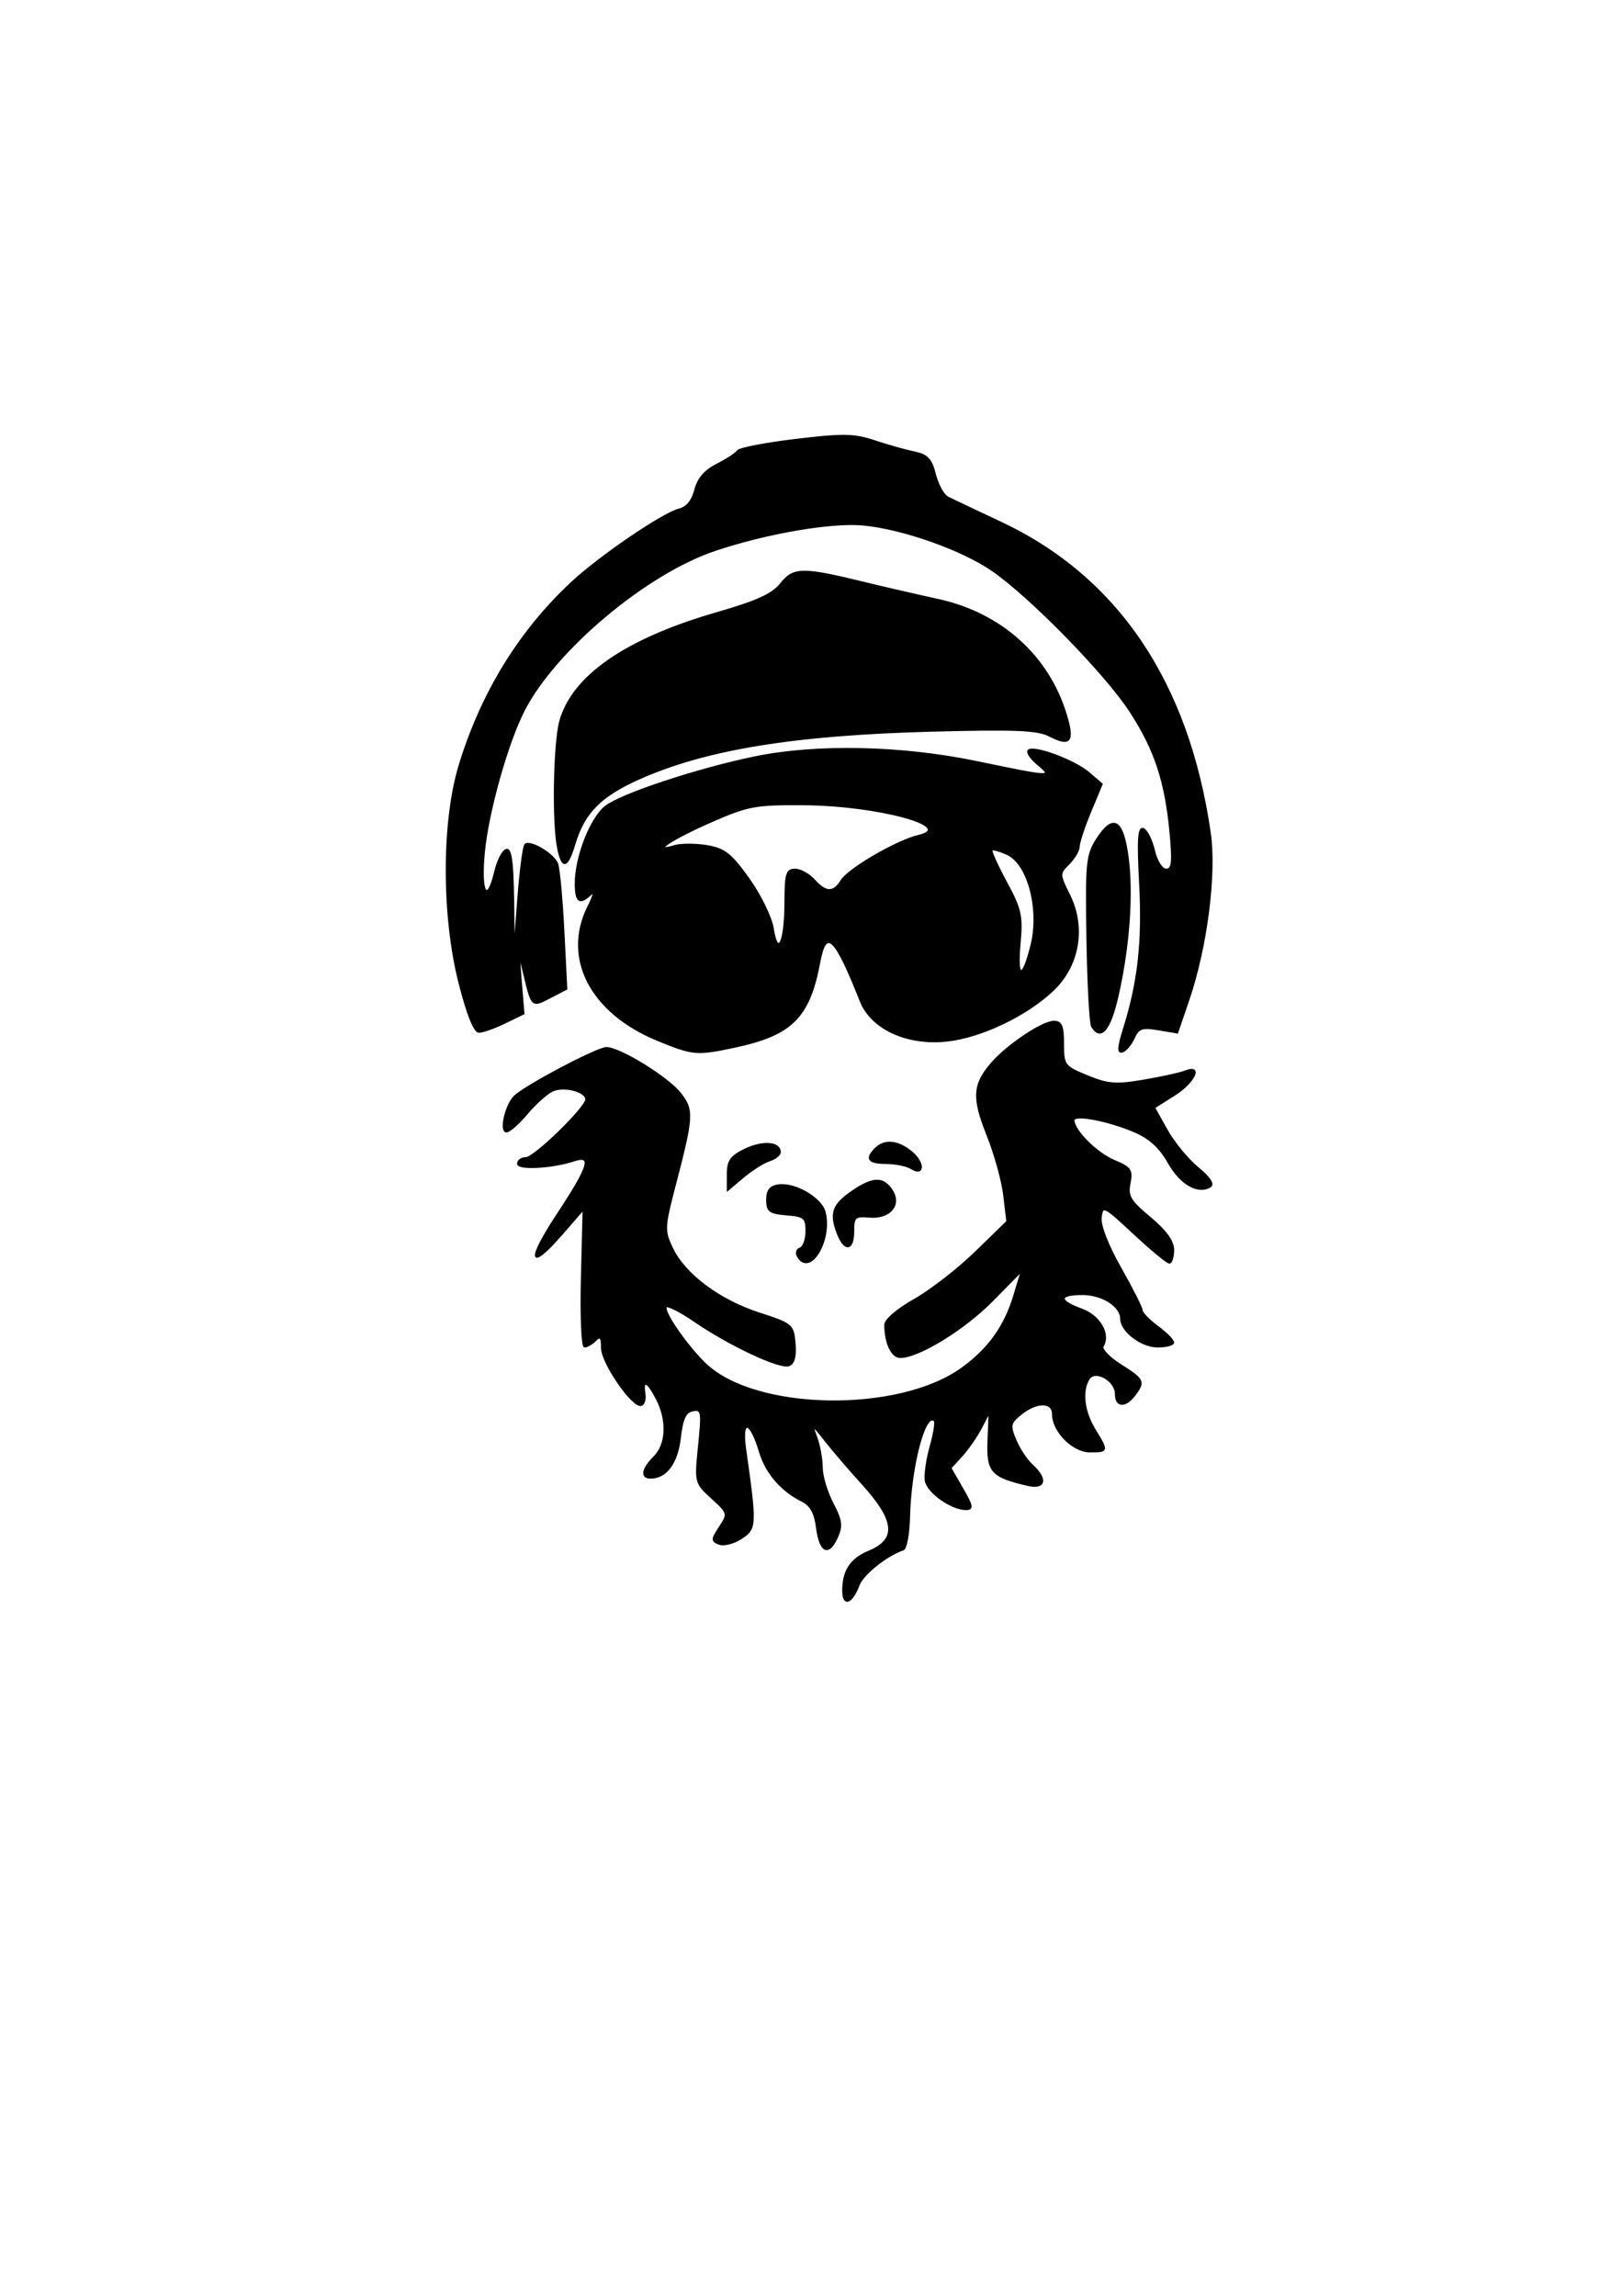 <?xml version="1.0" encoding="UTF-8" standalone="no"?>
<!-- Created with Inkscape (http://www.inkscape.org/) -->

<svg
   width="210mm"
   height="297mm"
   viewBox="0 0 210 297"
   version="1.1"
   id="svg934"
   inkscape:version="1.1 (c68e22c387, 2021-05-23)"
   sodipodi:docname="Affe2.svg"
   xmlns:inkscape="http://www.inkscape.org/namespaces/inkscape"
   xmlns:sodipodi="http://sodipodi.sourceforge.net/DTD/sodipodi-0.dtd"
   xmlns="http://www.w3.org/2000/svg"
   xmlns:svg="http://www.w3.org/2000/svg">
  <sodipodi:namedview
     id="namedview936"
     pagecolor="#ffffff"
     bordercolor="#666666"
     borderopacity="1.0"
     inkscape:pageshadow="2"
     inkscape:pageopacity="0.0"
     inkscape:pagecheckerboard="0"
     inkscape:document-units="mm"
     showgrid="false"
     inkscape:zoom="0.6708123"
     inkscape:cx="187.83198"
     inkscape:cy="449.45509"
     inkscape:window-width="1920"
     inkscape:window-height="1017"
     inkscape:window-x="-8"
     inkscape:window-y="-8"
     inkscape:window-maximized="1"
     inkscape:current-layer="layer1" />
  <defs
     id="defs931" />
  <g
     inkscape:label="Ebene 1"
     inkscape:groupmode="layer"
     id="layer1">
    <path
       style="fill:#000000;stroke:#000000;stroke-width:0.2;stroke-miterlimit:4;stroke-dasharray:none;stroke-opacity:1;fill-opacity:1"
       d="m 109.07,205.769 c 0,-2.562 1.015,-4.1 3.344,-5.064 3.736,-1.548 3.479,-4.016 -0.921,-8.841 -1.531,-1.679 -3.628,-4.122 -4.659,-5.428 -1.776,-2.249 -1.838,-2.274 -1.176,-0.465 0.384,1.051 0.698,2.797 0.698,3.881 0,1.084 0.622,3.163 1.381,4.621 1.169,2.244 1.256,2.926 0.562,4.449 -1.109,2.435 -2.21,1.878 -2.621,-1.326 -0.24,-1.874 -0.791,-2.869 -1.891,-3.415 -2.693,-1.336 -4.666,-3.631 -5.491,-6.383 -1.231,-4.109 -2.414,-4.286 -1.845,-0.276 1.394,9.837 1.376,10.228 -0.527,11.475 -0.973,0.638 -2.263,0.97 -2.866,0.739 -1.002,-0.385 -0.997,-0.573 0.061,-2.188 1.137,-1.735 1.118,-1.803 -1.011,-3.748 -2.16,-1.973 -2.167,-2 -1.687,-6.772 0.446,-4.441 0.389,-4.774 -0.782,-4.55 -0.957,0.183 -1.355,1.041 -1.643,3.541 -0.373,3.243 -1.796,5.167 -3.821,5.167 -1.289,0 -1.089,-1.156 0.469,-2.714 1.622,-1.622 1.755,-4.726 0.322,-7.498 -1.192,-2.304 -1.859,-2.595 -1.552,-0.676 0.117,0.729 -0.092,1.398 -0.464,1.485 -1.127,0.264 -5.091,-5.506 -5.091,-7.41 0,-1.384 -0.181,-1.598 -0.814,-0.965 -0.448,0.448 -1.083,0.814 -1.411,0.814 -0.328,0 -0.496,-3.996 -0.373,-8.88 l 0.224,-8.88 -2.714,3.118 c -4.317,4.959 -4.664,3.612 -0.642,-2.491 4.082,-6.195 4.563,-7.737 2.169,-6.952 -2.867,0.941 -7.294,1.186 -7.294,0.404 0,-0.411 0.467,-0.747 1.039,-0.747 1.089,0 7.782,-6.513 7.782,-7.573 0,-1.081 -2.975,-1.806 -4.41,-1.075 -0.746,0.38 -2.219,1.718 -3.272,2.973 -1.053,1.255 -2.232,2.282 -2.618,2.282 -0.872,0 -0.112,-3.404 1.016,-4.545 1.311,-1.327 10.738,-6.312 11.924,-6.305 1.74,0.01 7.937,3.832 9.561,5.897 1.685,2.142 1.639,2.95 -0.668,11.8 -1.451,5.565 -1.468,5.937 -0.38,8.229 1.608,3.389 6.08,6.736 11.238,8.409 4.281,1.389 4.42,1.506 4.624,3.907 0.142,1.671 -0.104,2.596 -0.759,2.847 -1.156,0.444 -7.755,-2.654 -12.266,-5.757 -1.775,-1.221 -3.404,-2.044 -3.619,-1.828 -0.495,0.495 2.634,5.047 5.081,7.391 6.453,6.181 25.015,6.489 33.211,0.552 3.446,-2.496 5.524,-5.403 6.732,-9.417 l 0.948,-3.15 -3.769,3.83 c -3.632,3.691 -9.538,7.318 -11.914,7.318 -1.099,0 -1.953,-1.808 -1.972,-4.176 -0.005,-0.661 1.556,-2.006 3.796,-3.27 2.093,-1.181 5.649,-3.941 7.902,-6.132 l 4.097,-3.984 -0.402,-3.396 c -0.221,-1.868 -1.194,-5.374 -2.161,-7.791 -1.93,-4.824 -1.822,-6.544 0.581,-9.306 2.051,-2.358 6.566,-5.371 8.048,-5.371 0.958,0 1.2,0.58 1.202,2.884 0.003,2.786 0.108,2.927 3.111,4.162 2.68,1.102 3.684,1.181 7.292,0.57 2.301,-0.39 4.718,-0.921 5.371,-1.181 2.289,-0.911 1.232,1.407 -1.4,3.07 l -2.587,1.635 1.626,2.909 c 0.894,1.6 2.696,3.791 4.005,4.87 1.542,1.271 2.105,2.13 1.601,2.442 -1.567,0.968 -3.852,-0.342 -5.4,-3.095 -1.101,-1.959 -2.428,-3.177 -4.378,-4.015 -3.444,-1.481 -7.886,-2.315 -7.886,-1.481 0,1.324 2.956,4.277 5.236,5.229 2.124,0.888 2.353,1.22 2.012,2.925 -0.331,1.656 0.035,2.275 2.629,4.443 2.061,1.723 3.014,3.045 3.014,4.182 0,0.914 -0.236,1.663 -0.524,1.663 -0.288,0 -2.349,-1.702 -4.58,-3.783 -3.89,-3.628 -4.064,-3.713 -4.266,-2.086 -0.128,1.036 0.864,3.591 2.545,6.558 1.515,2.673 2.754,5.13 2.754,5.458 0,0.329 0.916,1.275 2.036,2.102 1.12,0.828 2.036,1.753 2.036,2.056 0,0.303 -0.916,0.551 -2.036,0.551 -2.106,0 -4.75,-2.019 -4.75,-3.627 0,-1.623 -2.418,-3.159 -4.973,-3.159 -3.142,0 -3.193,0.831 -0.118,1.942 2.342,0.847 3.714,3.228 2.755,4.78 -0.235,0.381 0.804,1.471 2.311,2.422 2.998,1.893 3.124,2.167 1.795,3.917 -1.201,1.582 -2.448,1.507 -2.448,-0.146 0,-1.764 -2.645,-3.259 -3.469,-1.96 -0.976,1.54 -0.668,4.195 0.757,6.533 1.733,2.842 1.727,2.867 -0.632,2.867 -2.184,0 -4.799,-2.638 -4.799,-4.841 0,-1.65 -2.085,-1.653 -4.119,-0.006 -1.418,1.148 -1.479,1.443 -0.692,3.344 0.475,1.146 1.446,2.612 2.158,3.256 1.971,1.784 1.678,3.112 -0.571,2.588 -4.708,-1.098 -5.27,-1.726 -5.12,-5.725 l 0.139,-3.704 -1.069,2.036 c -0.588,1.12 -1.715,2.742 -2.503,3.606 l -1.434,1.571 1.537,2.67 c 1.316,2.287 1.379,2.67 0.434,2.67 -1.849,0 -4.97,-2.208 -5.216,-3.691 -0.128,-0.769 0.152,-2.758 0.623,-4.42 0.471,-1.662 0.71,-3.168 0.53,-3.347 -1.226,-1.226 -3.102,5.924 -3.259,12.419 -0.053,2.208 -0.403,4.117 -0.776,4.244 -2.146,0.726 -5.208,3.162 -5.743,4.569 -0.92,2.42 -2.061,2.829 -2.061,0.739 z m -5.824,-43.174 c -0.294,-0.476 -0.173,-0.962 0.276,-1.112 0.439,-0.146 0.799,-1.138 0.799,-2.204 0,-1.75 -0.247,-1.959 -2.545,-2.149 -2.206,-0.183 -2.545,-0.437 -2.545,-1.907 0,-1.227 0.41,-1.755 1.481,-1.907 2.153,-0.307 5.561,1.68 6.02,3.51 0.912,3.632 -1.916,8.311 -3.487,5.769 z m 5.102,-3.078 c -0.993,-2.612 -0.584,-3.706 2.05,-5.482 2.609,-1.758 3.935,-1.758 5.042,-1.9e-4 1.17,1.858 -0.322,3.601 -2.903,3.39 -1.931,-0.158 -2.11,6.8e-4 -2.11,1.866 0,2.526 -1.157,2.652 -2.08,0.226 z m -14.205,-7.638 c 0,-1.729 0.415,-2.305 2.313,-3.21 2.278,-1.086 4.472,-0.9 4.472,0.379 0,0.36 -0.612,0.848 -1.361,1.086 -0.748,0.238 -2.275,1.201 -3.393,2.142 l -2.032,1.71 z m 23.749,-0.739 c -0.56,-0.356 -2.01,-0.651 -3.223,-0.657 -2.328,-0.011 -2.733,-0.568 -1.391,-1.91 1.163,-1.163 2.869,-1.007 4.635,0.424 1.699,1.376 1.681,3.225 -0.021,2.144 z m -32.832,-16.591 c -8.644,-3.554 -12.3,-10.649 -8.925,-17.325 0.694,-1.373 0.824,-2.017 0.308,-1.526 -1.443,1.372 -1.977,0.992 -1.977,-1.406 0,-3.422 1.957,-8.443 3.882,-9.957 2.023,-1.591 11.919,-4.863 19.329,-6.389 7.989,-1.646 18.981,-1.411 28.712,0.613 9.716,2.022 9.933,2.03 7.862,0.305 -0.893,-0.743 -1.428,-1.546 -1.191,-1.783 0.67,-0.67 5.96,1.29 7.836,2.903 l 1.682,1.447 -1.486,3.577 c -0.818,1.967 -1.486,3.994 -1.486,4.504 0,0.51 -0.585,1.512 -1.3,2.227 -1.281,1.281 -1.28,1.34 0.065,4.06 2.073,4.19 1.232,9.109 -2.099,12.282 -3.472,3.306 -9.383,6.117 -13.831,6.576 -5.116,0.528 -9.688,-1.592 -11.097,-5.146 -3.323,-8.385 -4.471,-9.477 -5.303,-5.043 -1.347,7.177 -3.593,9.406 -11.082,10.993 -4.832,1.024 -5.291,0.982 -9.898,-0.912 z m 48.366,-12.23 c 1.171,-4.65 -0.378,-10.57 -3.089,-11.805 -0.97,-0.442 -1.876,-0.692 -2.013,-0.555 -0.137,0.137 0.705,2.011 1.872,4.165 1.891,3.492 2.082,4.35 1.758,7.919 -0.418,4.614 0.344,4.756 1.472,0.276 z m -31.829,-5.603 c 0.009,-3.666 0.18,-4.241 1.262,-4.241 0.689,0 1.805,0.611 2.48,1.357 1.536,1.697 2.502,1.717 3.529,0.072 0.948,-1.518 7.17,-5.133 9.97,-5.792 5.015,-1.18 -5.259,-3.974 -14.856,-4.04 -6.237,-0.043 -7.196,0.133 -11.874,2.182 -5.09,2.228 -8.01,4.133 -4.891,3.189 0.855,-0.259 2.767,-0.266 4.247,-0.016 2.28,0.385 3.108,1.036 5.412,4.254 1.514,2.115 2.908,4.97 3.143,6.441 0.613,3.831 1.565,1.775 1.578,-3.406 z m 43.819,16.336 c 1.89,-6.025 2.474,-11.312 2.074,-18.763 -0.301,-5.594 -0.199,-7.281 0.427,-7.072 0.452,0.151 1.087,1.396 1.412,2.766 0.339,1.433 1.002,2.492 1.559,2.492 0.785,0 0.89,-0.869 0.553,-4.58 -0.611,-6.723 -1.95,-10.826 -5.147,-15.776 -3.17,-4.908 -12.969,-14.939 -17.921,-18.346 -3.927,-2.702 -11.54,-5.393 -16.645,-5.885 -4.135,-0.398 -12.533,1.044 -19.269,3.309 -8.893,2.99 -20.709,12.924 -24.687,20.755 -2.156,4.245 -4.642,13.113 -5.135,18.317 -0.498,5.265 0.397,6.787 1.428,2.427 0.324,-1.371 0.965,-2.618 1.424,-2.771 0.619,-0.206 0.861,1.448 0.934,6.394 l 0.099,6.672 0.505,-6.654 c 0.278,-3.66 0.692,-6.841 0.92,-7.069 0.612,-0.612 3.665,1.187 4.164,2.453 0.236,0.601 0.602,4.497 0.812,8.658 l 0.382,7.566 -2.145,1.109 c -2.381,1.232 -2.323,1.289 -3.427,-3.349 -0.578,-2.426 -0.61,-2.283 -0.309,1.357 l 0.337,4.071 -2.442,1.187 c -1.343,0.653 -2.854,1.187 -3.356,1.187 -0.585,0 -1.491,-2.26 -2.517,-6.276 -2.236,-8.757 -2.226,-20.981 0.023,-28.305 2.864,-9.326 7.75,-17.272 14.48,-23.547 3.647,-3.4 11.796,-8.956 13.919,-9.489 0.997,-0.25 1.713,-1.122 2.065,-2.515 0.368,-1.455 1.264,-2.499 2.824,-3.287 1.257,-0.636 2.465,-1.426 2.684,-1.757 0.219,-0.331 3.605,-0.985 7.524,-1.454 6.124,-0.733 7.554,-0.709 10.178,0.169 1.679,0.562 3.995,1.215 5.146,1.451 1.7,0.35 2.209,0.89 2.714,2.879 0.342,1.347 1.079,2.68 1.639,2.964 0.56,0.283 3.613,1.731 6.785,3.217 15.147,7.096 24.331,20.709 27.141,40.23 0.761,5.284 -0.457,14.768 -2.764,21.527 l -1.463,4.287 -2.467,-0.415 c -2.109,-0.355 -2.565,-0.196 -3.145,1.097 -0.373,0.832 -1.052,1.631 -1.51,1.777 -0.616,0.196 -0.565,-0.582 0.196,-3.01 z m -4.133,-0.251 c -0.241,-0.39 -0.516,-5.504 -0.611,-11.365 -0.16,-9.821 -0.062,-10.83 1.246,-12.87 2.103,-3.279 3.351,-2.586 4.002,2.222 0.654,4.829 0.165,11.656 -1.293,18.068 -1.004,4.416 -2.189,5.813 -3.344,3.945 z M 72.175,109.676 c -0.671,-3.353 -0.487,-13.573 0.295,-16.388 1.616,-5.819 8.504,-10.586 20.171,-13.959 5.362,-1.551 7.311,-2.44 8.41,-3.836 1.611,-2.048 2.81,-2.062 10.733,-0.123 2.426,0.594 6.746,1.59 9.601,2.214 8.151,1.782 14.276,7.297 16.569,14.916 1.034,3.437 0.522,4.081 -2.148,2.696 -1.549,-0.804 -4.377,-0.923 -15.168,-0.643 -17.931,0.467 -29.458,2.359 -38.089,6.251 -4.886,2.204 -6.987,4.35 -8.191,8.37 -0.951,3.175 -1.617,3.328 -2.182,0.502 z"
       id="path1188"
       sodipodi:nodetypes="sssssssssssssssssssssssssssscsssssssssssssssssssssscsscsscsssscsssscssssssssssssssssssssssssssssscsssscsscssssssscssssssssssssssssssssscscsssccsssssssssscssscsssssssssssssssssssssssssscsssssssssssssscsssscssscssscssssssssssssscsssccssssssssssssssssss" />
  </g>
</svg>
